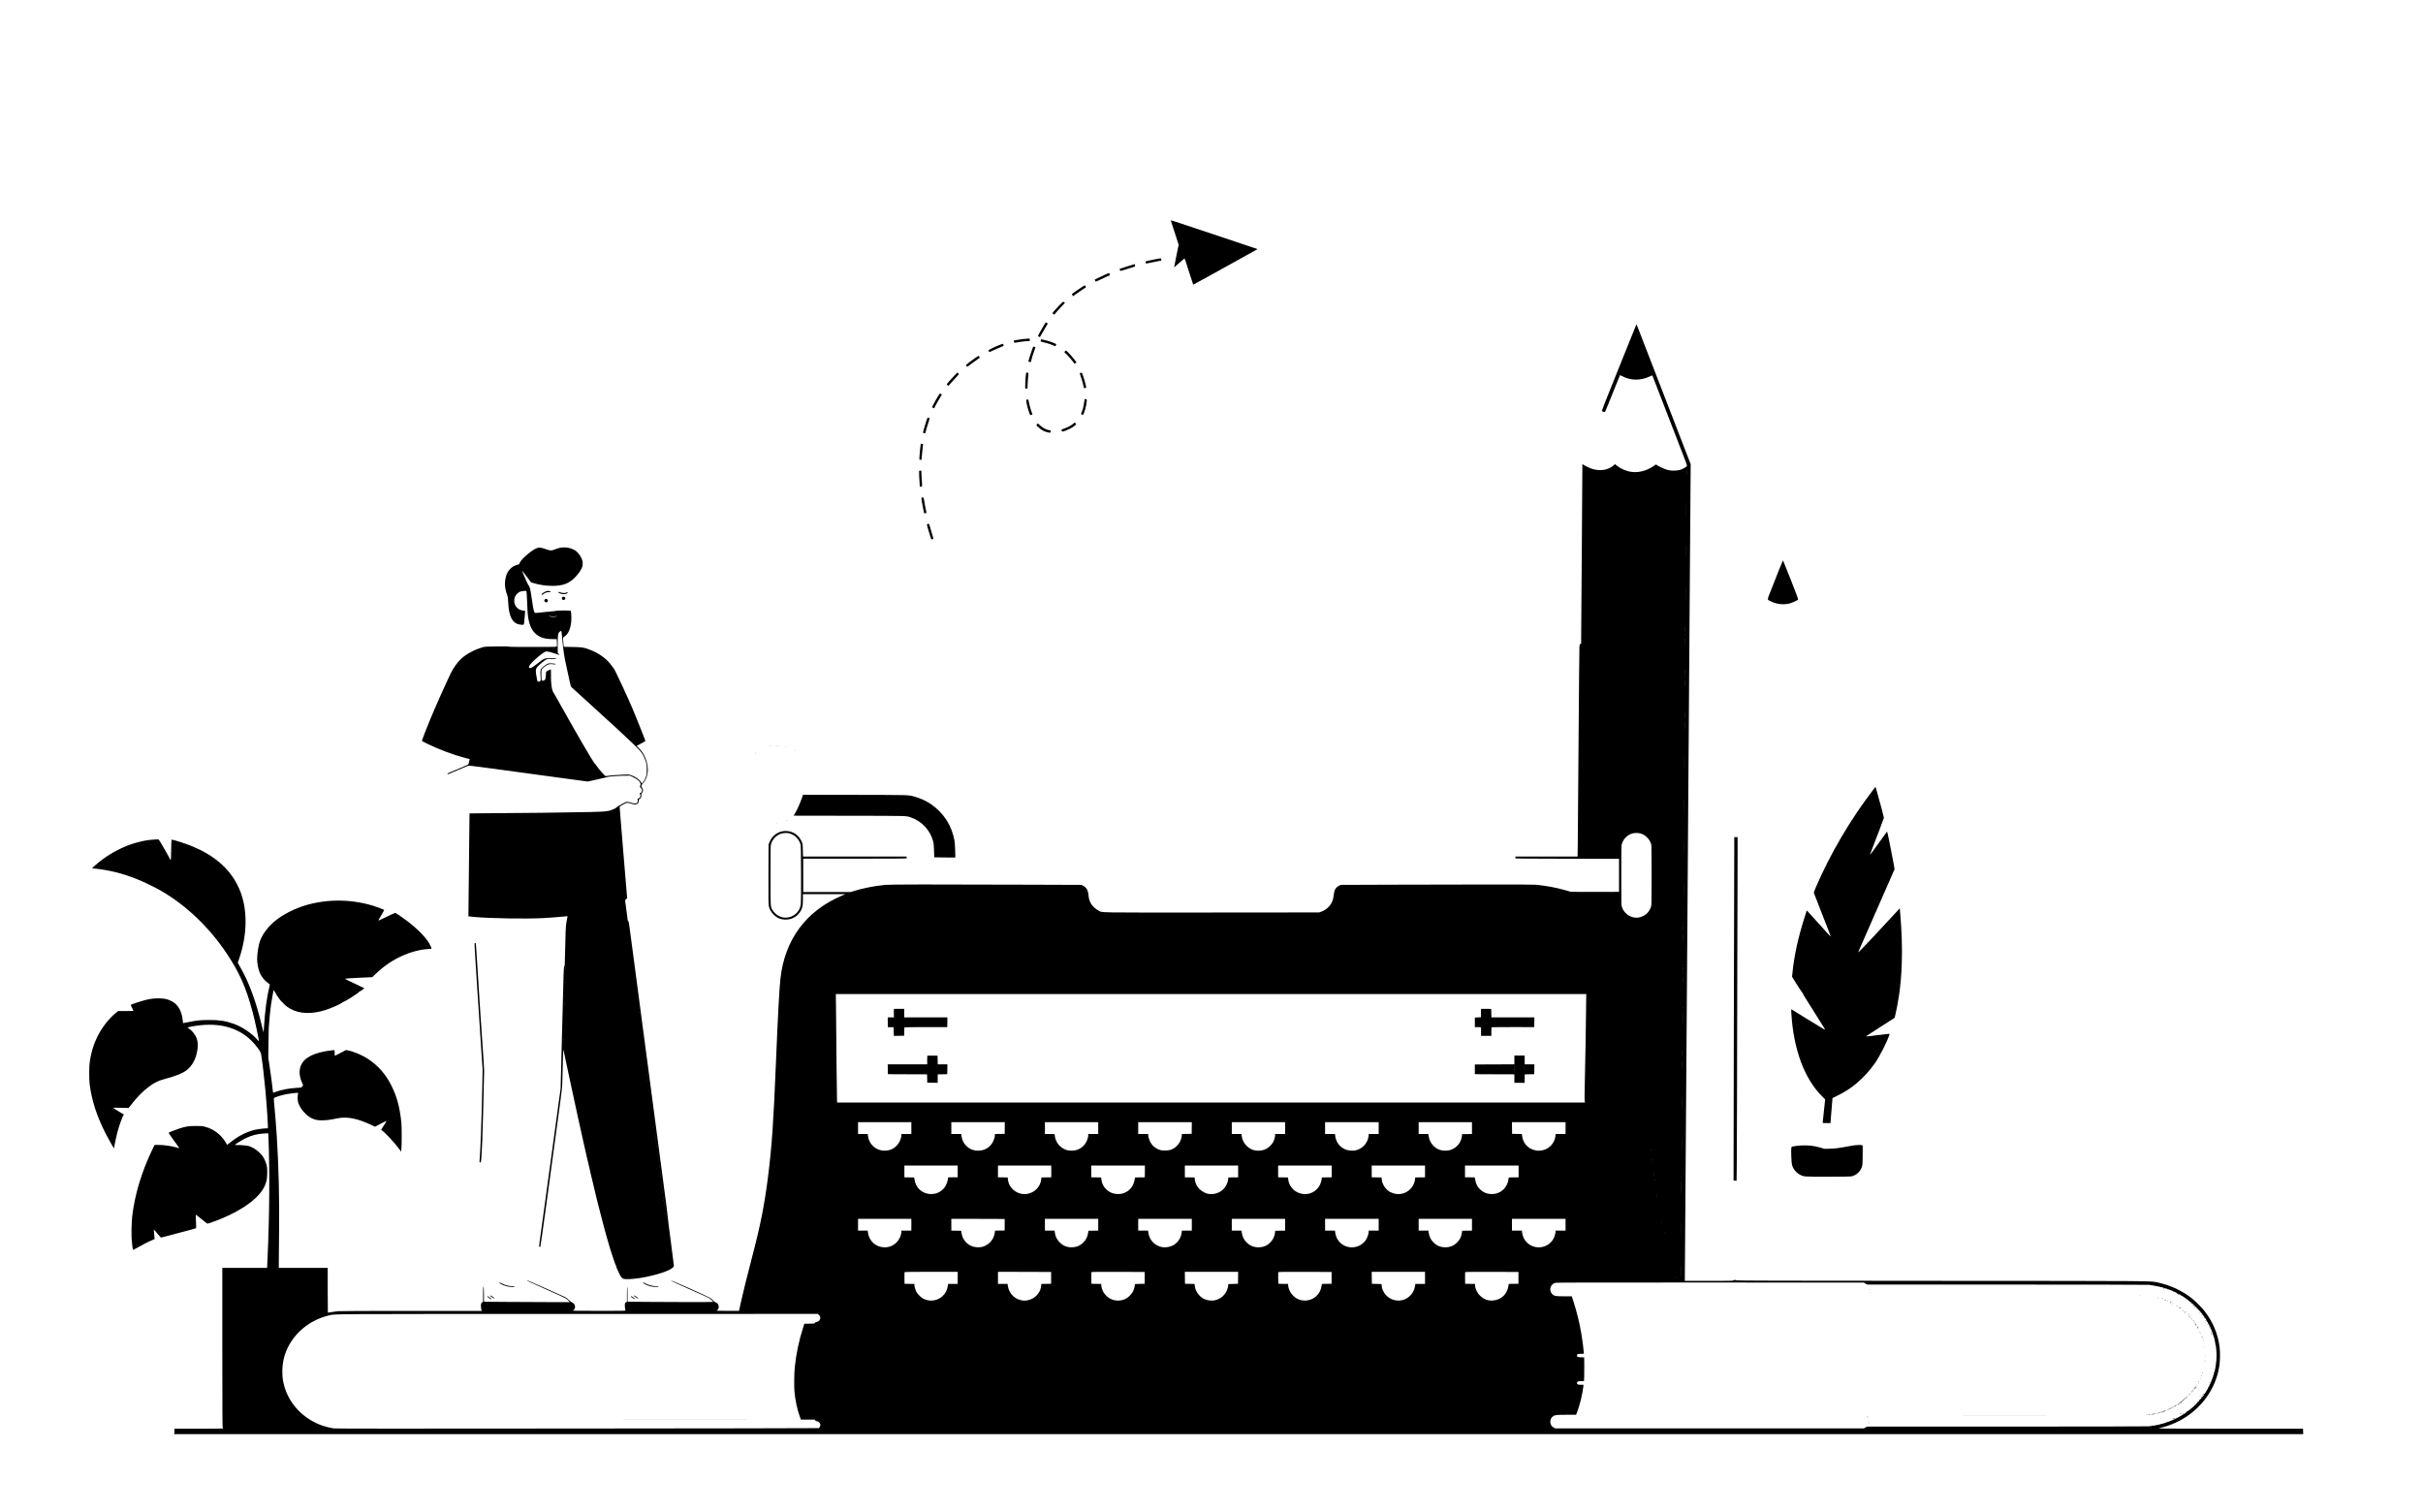 <?xml version="1.0" standalone="no"?>
<!DOCTYPE svg PUBLIC "-//W3C//DTD SVG 20010904//EN"
 "http://www.w3.org/TR/2001/REC-SVG-20010904/DTD/svg10.dtd">
<svg version="1.0" xmlns="http://www.w3.org/2000/svg"
 width="8000pt" height="4993pt" viewBox="0 0 8000 4993"
 preserveAspectRatio="xMidYMid meet">

<g transform="translate(0,4993) scale(0.1,-0.1)"
fill="#000000" stroke="none">
<path d="M38653 42656 c2 -6 50 -153 107 -326 56 -173 114 -352 129 -397 l27
-83 -77 -372 c-42 -205 -75 -375 -73 -377 2 -2 78 65 169 148 92 83 170 151
174 151 6 0 31 -75 136 -405 74 -231 149 -460 151 -464 2 -2 261 140 576 315
722 400 811 450 873 483 28 15 111 61 185 103 74 41 155 86 180 100 203 111
310 170 310 173 0 1 -476 162 -1057 356 -582 194 -1228 410 -1436 479 -208 70
-376 122 -374 116z"/>
<path d="M38115 41365 c-115 -24 -229 -48 -253 -54 -44 -12 -45 -16 -27 -77 2
-7 46 -1 132 18 70 16 184 39 253 52 l125 23 -3 34 c-2 19 -7 37 -10 40 -4 3
-101 -13 -217 -36z"/>
<path d="M37405 41194 c-78 -23 -394 -124 -421 -134 -22 -9 -23 -12 -12 -37 6
-15 15 -32 19 -37 4 -4 83 17 176 47 92 31 201 65 242 77 73 21 73 22 67 52
-3 17 -6 34 -6 39 0 11 -4 11 -65 -7z"/>
<path d="M36535 40884 c-44 -19 -151 -69 -237 -111 l-156 -76 16 -33 c8 -19
19 -34 24 -34 5 0 61 26 126 59 64 32 167 80 227 106 61 26 111 49 113 50 3 2
-27 75 -31 74 -1 0 -38 -16 -82 -35z"/>
<path d="M35645 40402 c-189 -127 -254 -174 -255 -185 0 -4 10 -21 21 -37 l22
-29 76 58 c66 50 292 204 338 230 14 7 14 12 -3 40 -10 17 -23 31 -29 31 -5 0
-82 -48 -170 -108z"/>
<path d="M34989 39863 c-118 -120 -239 -258 -239 -272 0 -5 13 -19 29 -30 l29
-21 77 91 c42 50 121 137 176 193 l99 103 -23 21 c-13 12 -28 22 -33 22 -5 0
-57 -48 -115 -107z"/>
<path d="M34483 39218 c-52 -82 -213 -368 -213 -380 0 -7 52 -38 64 -38 2 0
28 44 57 98 29 53 87 154 129 223 l76 126 -33 21 -33 22 -47 -72z"/>
<path d="M54016 39189 c-7 -19 -123 -304 -256 -634 -132 -330 -385 -957 -561
-1394 -177 -436 -317 -797 -312 -801 17 -15 96 -41 104 -33 8 8 37 79 316 773
96 239 177 438 179 441 2 4 33 -9 69 -28 284 -151 609 -155 914 -12 46 21 85
38 86 37 1 -2 241 -624 535 -1383 293 -759 551 -1426 573 -1482 25 -66 37
-110 34 -125 -5 -17 -29 -37 -79 -65 -109 -62 -186 -84 -309 -90 -121 -6 -208
6 -319 44 -81 28 -250 110 -289 141 l-24 19 -78 -53 c-264 -180 -566 -243
-831 -175 -148 38 -303 115 -395 196 l-48 42 -45 -39 c-182 -160 -446 -203
-720 -116 -73 23 -248 107 -287 138 -15 11 -27 19 -28 18 -1 -2 -5 -631 -9
-1398 -3 -767 -8 -1519 -11 -1670 -4 -269 -20 -2345 -20 -2690 l0 -175 -25 -5
c-23 -5 -26 -11 -32 -80 -4 -41 -16 -1420 -28 -3065 -11 -1644 -23 -3189 -27
-3432 l-6 -443 -1022 0 -1023 0 -6 -22 c-3 -13 -6 -29 -6 -35 0 -10 353 -13
1713 -15 l1712 -3 0 -545 0 -545 -785 -2 c-432 -1 -798 1 -815 6 -16 5 -93 27
-170 49 -303 87 -593 141 -970 182 -92 10 -2339 10 -4775 1 l-1675 -6 -52 -27
c-116 -62 -159 -136 -178 -306 -7 -64 -22 -144 -34 -176 -61 -174 -201 -313
-381 -378 l-65 -23 -3543 -3 c-3920 -2 -3602 -8 -3741 63 -39 19 -100 63 -137
97 -125 116 -179 231 -195 412 -15 169 -67 258 -184 316 l-50 25 -1720 6
c-3251 12 -4604 10 -4760 -6 -377 -38 -713 -105 -1058 -211 l-78 -24 -785 0
-784 0 0 550 0 550 1710 0 c1361 0 1710 3 1710 13 0 6 -3 22 -6 35 l-6 22
-1708 0 -1708 0 -4 203 c-4 190 -6 206 -30 269 -92 232 -294 372 -538 372
-243 1 -453 -149 -542 -387 l-23 -62 -3 -980 c-2 -868 -1 -988 13 -1052 25
-111 68 -187 154 -274 120 -121 239 -170 409 -170 211 1 398 114 497 302 53
100 65 168 65 367 l0 172 703 0 702 0 -125 -54 c-1183 -504 -1883 -1454 -2024
-2746 -36 -328 -87 -1292 -146 -2745 -80 -1968 -137 -2798 -261 -3775 -119
-946 -253 -1621 -534 -2690 -151 -576 -297 -1165 -365 -1475 -28 -126 -53
-240 -55 -252 l-5 -23 -383 1 c-338 1 -378 2 -350 15 41 17 63 60 63 119 0 75
-43 133 -113 150 -14 4 -42 26 -61 50 -19 23 -66 63 -103 88 -89 60 -1290 594
-1304 580 -7 -7 179 -94 538 -253 684 -303 704 -312 750 -346 49 -36 113 -96
113 -106 0 -10 -1260 -10 -2168 -1 l-662 6 0 249 c0 159 -4 248 -10 248 -6 0
-10 -90 -10 -250 l0 -249 -30 -16 c-17 -9 -33 -27 -36 -41 -10 -41 2 -212 16
-229 11 -13 -82 -15 -876 -14 -774 1 -885 2 -857 15 108 47 86 225 -32 264
-18 6 -64 41 -102 78 -37 37 -95 81 -128 99 -77 40 -1231 553 -1246 553 -44 0
69 -54 601 -290 333 -148 628 -283 657 -301 29 -18 73 -54 100 -81 l47 -48
-755 0 c-416 0 -1053 3 -1417 7 l-662 6 -2 245 c-2 186 -6 246 -16 250 -9 3
-12 -50 -12 -243 l0 -246 -35 -33 c-35 -33 -35 -34 -35 -117 1 -46 7 -101 14
-122 l14 -37 -2317 0 c-1493 0 -2355 -4 -2426 -10 -60 -6 -160 -19 -222 -30
-62 -11 -115 -20 -118 -20 -3 0 -5 333 -5 740 l0 740 -807 0 -808 0 0 172 c0
95 4 524 9 953 13 1152 -11 2174 -74 3200 -20 321 -55 764 -92 1148 -7 79 -8
130 -2 136 30 27 281 103 434 131 115 20 357 46 365 39 2 -3 -1 -23 -7 -45
-17 -61 -14 -201 6 -268 26 -89 78 -184 144 -267 143 -179 292 -279 471 -316
102 -21 334 -13 486 17 61 12 157 30 215 41 310 59 651 -10 1098 -222 l124
-59 186 99 c103 54 189 95 190 90 2 -5 -12 -33 -31 -62 -137 -208 -149 -230
-132 -239 94 -53 397 -373 568 -601 l82 -110 8 89 c14 144 13 734 -1 869 -54
511 -144 849 -322 1210 -191 386 -444 675 -787 899 -185 121 -474 243 -654
276 l-66 12 -78 -42 c-65 -35 -264 -138 -287 -148 -5 -2 -8 39 -8 92 0 70 -3
96 -12 96 -35 0 -204 -22 -283 -36 -519 -94 -787 -275 -851 -575 -30 -139 -3
-315 72 -477 l34 -75 -33 -36 -32 -37 -170 -12 c-259 -18 -488 -63 -675 -132
-45 -16 -82 -30 -84 -30 -1 0 -3 15 -4 33 -8 113 -84 680 -129 962 l-25 160 6
480 c3 264 8 496 10 515 3 19 7 80 11 135 11 181 36 427 61 607 24 171 80 484
90 500 3 4 23 -26 44 -68 78 -148 221 -341 242 -328 6 4 8 2 5 -3 -7 -12 84
-101 158 -155 287 -207 677 -257 1125 -143 184 47 397 128 603 232 69 34 105
58 101 65 -4 7 -3 8 5 4 25 -16 549 315 543 343 -1 7 2 9 8 6 6 -4 45 19 86
50 l74 57 -57 28 c-498 236 -584 279 -584 287 1 4 204 18 451 30 l451 21 97
94 c284 272 568 466 897 613 286 128 597 209 853 222 61 3 112 10 112 14 0 18
-40 108 -76 169 -127 219 -407 501 -758 763 -168 127 -348 247 -369 247 -13 0
-112 -46 -472 -219 -44 -21 -81 -35 -83 -31 -2 4 42 83 98 175 55 91 98 170
95 175 -6 9 -247 99 -360 134 -720 220 -1495 229 -2204 26 -388 -112 -785
-313 -1046 -531 -232 -194 -403 -422 -491 -655 -49 -132 -94 -417 -94 -598 1
-156 39 -347 93 -466 58 -128 166 -259 266 -325 33 -22 61 -46 61 -54 0 -7 -7
-39 -15 -72 -85 -327 -148 -805 -184 -1389 -4 -69 -10 -118 -13 -110 -3 8 -32
123 -63 255 -185 770 -413 1389 -699 1889 l-86 150 50 145 c265 780 277 1592
32 2216 -231 586 -668 1038 -1317 1363 -66 33 -188 88 -270 122 -223 93 -665
233 -682 216 -4 -4 -9 -152 -11 -329 -2 -177 -8 -326 -13 -332 -6 -5 -9 -4 -9
4 0 7 -5 9 -12 5 -6 -4 -8 -3 -4 4 3 6 -48 104 -115 219 -67 114 -151 259
-187 322 -37 62 -72 116 -79 118 -12 5 -242 -11 -338 -23 -135 -17 -399 -81
-560 -136 -433 -147 -876 -409 -1219 -721 l-80 -72 64 -7 c551 -64 917 -155
1425 -355 206 -81 576 -259 775 -373 849 -487 1618 -1223 2205 -2110 404 -609
612 -1080 829 -1875 72 -262 222 -961 213 -988 -1 -5 -25 16 -52 48 -179 210
-508 430 -792 528 -265 93 -455 122 -793 121 -285 0 -404 -12 -688 -69 -95
-19 -174 -35 -176 -35 -2 0 -7 35 -11 78 -18 200 -74 357 -172 485 -59 77
-130 132 -228 177 -123 58 -190 72 -365 77 -179 5 -285 -7 -499 -61 -121 -31
-394 -121 -443 -147 -15 -8 -12 -19 30 -102 26 -50 48 -95 50 -99 2 -5 -111
-8 -251 -8 l-255 0 -79 -64 c-232 -188 -463 -486 -612 -790 -120 -245 -198
-499 -242 -786 -18 -119 -23 -190 -23 -400 -1 -153 4 -297 12 -360 67 -541
229 -1050 520 -1625 83 -164 255 -471 278 -495 12 -12 14 -11 14 10 0 40 67
363 105 505 61 230 168 525 207 573 6 7 9 14 7 16 -2 2 -84 51 -182 109 -98
58 -173 108 -167 112 6 4 123 4 259 0 l249 -6 83 108 c194 252 411 470 604
608 120 86 129 92 221 137 101 51 158 71 369 129 287 79 478 156 602 240 159
108 287 294 348 504 64 223 72 416 22 563 -44 129 -151 264 -265 336 -24 15
-42 30 -39 32 9 9 117 31 252 53 847 133 1526 -79 1976 -618 127 -152 190
-251 200 -313 43 -265 105 -792 143 -1208 44 -478 92 -1222 81 -1240 -4 -6
-10 -8 -15 -5 -18 11 -279 -17 -389 -41 -291 -65 -568 -205 -839 -423 -57 -46
-105 -82 -106 -80 -2 2 -14 24 -26 49 -39 79 -136 203 -217 280 -140 134 -296
221 -488 271 -81 22 -111 24 -300 24 -242 0 -331 -14 -563 -90 -121 -40 -316
-118 -335 -135 -4 -4 76 -120 177 -258 102 -139 181 -252 176 -252 -4 0 -36 9
-71 20 -172 52 -434 90 -627 90 l-118 0 -72 -147 c-354 -735 -584 -1495 -667
-2213 -22 -188 -31 -600 -16 -780 12 -153 34 -316 43 -326 3 -3 64 28 134 69
150 86 422 224 509 258 33 12 63 25 67 28 3 4 -1 75 -11 158 -11 103 -14 153
-7 152 6 0 58 -58 116 -130 58 -71 110 -129 116 -129 7 0 189 47 405 105 217
58 473 127 569 152 96 25 179 49 184 54 5 4 3 100 -4 223 -7 119 -11 219 -7
222 3 3 88 -62 189 -145 100 -83 191 -151 200 -151 24 0 265 86 433 155 762
311 1302 721 1464 1110 55 131 74 238 75 420 0 137 -3 173 -23 250 -26 101
-74 211 -121 280 -106 154 -304 301 -471 349 -59 17 -273 35 -386 32 -39 -1
-69 2 -67 6 12 19 228 155 323 203 219 109 419 163 637 172 l141 6 7 -164 c44
-1057 33 -2586 -29 -3919 -8 -173 -15 -325 -15 -337 l0 -23 -740 0 -740 0 0
-2622 c1 -2255 3 -2627 15 -2648 8 -14 14 -28 15 -32 0 -5 -362 -8 -804 -8
l-805 0 -3 -90 -3 -90 35145 0 35145 0 -3 90 -3 90 -2387 0 c-1312 0 -2382 4
-2377 8 6 5 37 15 70 22 33 7 116 30 183 52 928 296 1602 1061 1747 1983 25
160 30 445 11 610 -53 452 -223 858 -512 1225 -83 105 -281 303 -394 394 -318
256 -716 443 -1125 530 -279 58 214 54 -7152 58 -5399 2 -6764 6 -6768 16 -7
18 -104 16 -111 -3 -5 -13 -104 -15 -801 -15 l-796 0 7 853 c4 468 31 4306 61
8527 30 4221 71 9905 90 12630 l36 4956 -70 179 c-38 99 -281 729 -541 1400
-259 671 -498 1288 -530 1370 -113 291 -473 1223 -557 1440 -46 121 -86 221
-88 224 -3 2 -11 -11 -19 -30z m1671 -4932 c-1 -45 -3 -5 -3 88 0 94 2 130 3
82 2 -48 2 -125 0 -170z m-10 -1304 c-1 -98 -2 -18 -2 177 0 195 1 275 2 178
2 -98 2 -258 0 -355z m-10 -1400 c-1 -98 -2 -20 -2 172 -1 193 1 273 2 178 2
-94 2 -252 0 -350z m-10 -1400 c-1 -98 -2 -20 -2 172 -1 193 1 273 2 178 2
-94 2 -252 0 -350z m-10 -1075 c-1 -40 -3 -8 -3 72 0 80 2 112 3 73 2 -40 2
-106 0 -145z m0 -110 c-3 -7 -5 -2 -5 12 0 14 2 19 5 13 2 -7 2 -19 0 -25z m0
-290 c-1 -51 -3 -10 -3 92 0 102 2 143 3 93 2 -51 2 -135 0 -185z m-10 -1005
c-2 -38 -3 -7 -3 67 0 74 1 105 3 68 2 -38 2 -98 0 -135z m0 -95 c-3 -8 -6 -5
-6 6 -1 11 2 17 5 13 3 -3 4 -12 1 -19z m0 -295 c-1 -54 -3 -12 -3 92 0 105 2
149 3 98 2 -51 2 -136 0 -190z m-10 -1040 c-1 -43 -3 -8 -3 77 0 85 2 120 3
78 2 -43 2 -113 0 -155z m0 -370 c-1 -54 -3 -10 -3 97 0 107 2 151 3 98 2 -54
2 -142 0 -195z m-10 -1310 c-1 -98 -2 -20 -2 172 -1 193 1 273 2 178 2 -94 2
-252 0 -350z m-10 -1400 c-1 -98 -2 -20 -2 172 -1 193 1 273 2 178 2 -94 2
-252 0 -350z m-29544 -748 c166 -43 307 -177 364 -347 16 -49 18 -124 21 -978
2 -594 -1 -955 -7 -1010 -52 -421 -561 -597 -856 -296 -33 34 -72 84 -87 112
-60 110 -58 79 -58 1140 0 941 1 974 20 1036 36 118 125 229 235 293 102 60
251 81 368 50z m28090 0 c86 -22 149 -58 220 -125 67 -62 125 -156 146 -237 8
-30 12 -328 12 -1021 -1 -951 -1 -980 -21 -1043 -24 -80 -81 -170 -144 -227
-57 -53 -170 -108 -251 -123 -240 -45 -491 110 -565 349 -19 62 -20 95 -20
1041 0 865 2 984 16 1032 50 172 188 308 357 354 69 18 179 19 250 0z m1444
-653 c-1 -97 -2 -15 -2 183 0 198 1 278 2 177 2 -101 2 -263 0 -360z m-10
-1399 c-1 -98 -2 -18 -2 177 0 195 1 275 2 178 2 -98 2 -258 0 -355z m-10
-905 c-3 -7 -5 -2 -5 12 0 14 2 19 5 13 2 -7 2 -19 0 -25z m0 -215 c-2 -37 -3
-9 -3 62 0 72 1 102 3 68 2 -34 2 -93 0 -130z m0 -350 c-1 -54 -3 -12 -3 92 0
105 2 149 3 98 2 -51 2 -136 0 -190z m-10 -835 c-3 -7 -5 -2 -5 12 0 14 2 19
5 13 2 -7 2 -19 0 -25z m0 -170 c-2 -29 -3 -6 -3 52 0 58 1 81 3 53 2 -29 2
-77 0 -105z m0 -100 c-3 -7 -5 -2 -5 12 0 14 2 19 5 13 2 -7 2 -19 0 -25z m0
-305 c-1 -54 -3 -10 -3 97 0 107 2 151 3 98 2 -54 2 -142 0 -195z m-3201 -975
c-7 -654 -20 -1357 -36 -2088 -15 -640 -16 -809 -6 -852 l8 -38 -12345 0
-12345 0 -6 63 c-3 34 -10 562 -16 1172 -5 611 -13 1388 -16 1728 l-7 617
12388 0 12388 0 -7 -602z m3191 160 c-3 -8 -6 -5 -6 6 -1 11 2 17 5 13 3 -3 4
-12 1 -19z m0 -511 c-1 -89 -3 -13 -3 168 0 182 2 254 3 162 2 -93 2 -241 0
-330z m-10 -1074 c-1 -43 -3 -10 -3 72 0 83 2 118 3 78 2 -40 2 -107 0 -150z
m0 -391 c-1 -53 -3 -7 -3 103 0 110 2 154 3 97 2 -57 2 -147 0 -200z m-10
-1324 c-1 -90 -3 -17 -3 162 0 179 2 252 3 163 2 -90 2 -236 0 -325z m-25447
-683 l0 -195 -165 0 -165 0 0 -38 c0 -113 -66 -258 -159 -351 -108 -109 -237
-161 -397 -161 -284 0 -513 206 -548 493 l-7 57 -160 0 -159 0 0 195 0 195
880 0 880 0 0 -195z m3084 3 l-2 -193 -161 -3 -161 -2 0 -30 c0 -89 -59 -242
-125 -320 -109 -131 -256 -200 -425 -200 -161 0 -289 51 -395 157 -86 86 -141
194 -157 311 l-12 82 -163 0 -163 0 0 195 0 195 883 0 882 0 -1 -192z m3086
-3 l0 -195 -165 0 -165 0 0 -35 c0 -117 -64 -261 -159 -356 -105 -104 -235
-159 -382 -159 -104 0 -171 14 -254 54 -181 86 -302 272 -314 484 -1 9 -40 12
-161 12 l-160 0 0 195 0 195 880 0 880 0 0 -195z m3088 3 l-3 -193 -162 -3
-163 -2 0 -33 c0 -51 -27 -153 -56 -210 -66 -131 -180 -233 -312 -279 -94 -32
-288 -32 -375 0 -83 30 -189 104 -238 165 -70 87 -128 232 -129 325 l0 32
-165 0 -165 0 0 195 0 195 885 0 885 0 -2 -192z m3082 -3 l0 -195 -165 0 -165
0 0 -43 c0 -55 -31 -163 -67 -229 -15 -29 -57 -82 -93 -118 -109 -109 -237
-161 -393 -161 -158 1 -281 53 -392 165 -97 98 -141 192 -160 339 l-6 47 -160
0 -159 0 0 195 0 195 880 0 880 0 0 -195z m3090 0 l0 -195 -165 0 -165 0 0
-32 c0 -52 -27 -154 -56 -211 -69 -138 -181 -234 -328 -282 -77 -25 -95 -27
-193 -23 -133 7 -217 36 -315 108 -121 91 -196 226 -214 383 l-7 57 -163 0
-164 0 0 195 0 195 885 0 885 0 0 -195z m3080 0 l0 -195 -162 -2 -163 -3 -6
-55 c-25 -229 -186 -418 -405 -474 -34 -9 -100 -16 -146 -16 -156 0 -277 49
-387 158 -97 95 -143 191 -166 350 l-7 42 -159 0 -159 0 0 195 0 195 880 0
880 0 0 -195z m3090 0 l0 -195 -164 0 -163 0 -6 -60 c-30 -280 -263 -490 -547
-491 -292 0 -523 204 -556 491 l-7 60 -161 2 -161 3 -3 193 -2 192 885 0 885
0 0 -195z m3837 -713 c-1 -97 -2 -15 -2 183 0 198 1 278 2 177 2 -101 2 -263
0 -360z m-1000 -14 c-3 -8 -6 -5 -6 6 -1 11 2 17 5 13 3 -3 4 -12 1 -19z m30
-320 c-3 -7 -5 -2 -5 12 0 14 2 19 5 13 2 -7 2 -19 0 -25z m10 -90 c-3 -8 -6
-5 -6 6 -1 11 2 17 5 13 3 -3 4 -12 1 -19z m-22947 -293 l0 -195 -160 0 c-159
0 -160 0 -160 -22 -1 -99 -69 -271 -137 -343 -123 -132 -251 -188 -428 -187
-285 2 -508 206 -544 495 l-6 52 -162 3 -163 2 0 195 0 195 880 0 880 0 0
-195z m3090 0 l0 -195 -162 -2 -163 -3 -6 -55 c-46 -424 -537 -639 -881 -386
-56 40 -131 125 -160 179 -29 55 -58 149 -62 207 l-4 55 -161 3 -161 2 0 195
0 195 880 0 880 0 0 -195z m3090 0 l-2 -195 -161 -2 -161 -3 -18 -90 c-35
-182 -139 -324 -291 -398 -93 -46 -151 -59 -262 -59 -281 1 -507 204 -543 487
l-7 60 -163 3 -162 2 0 195 0 195 885 0 886 0 -1 -195z m3080 0 l0 -195 -162
-2 -163 -3 -3 -48 c-9 -121 -80 -265 -175 -353 -133 -124 -331 -176 -507 -135
-129 31 -269 130 -340 241 -41 64 -78 170 -83 240 l-4 55 -162 3 -161 2 0 195
0 195 880 0 880 0 0 -195z m3090 0 l0 -195 -162 -2 -163 -3 -13 -79 c-50 -302
-320 -506 -617 -465 -259 35 -452 228 -483 484 l-7 60 -163 3 -162 2 0 195 0
195 885 0 885 0 0 -195z m3080 0 l0 -195 -162 -2 -162 -3 -4 -45 c-5 -69 -37
-169 -77 -235 -134 -223 -404 -323 -650 -240 -44 14 -101 40 -126 56 -69 44
-152 137 -189 210 -42 83 -51 110 -58 189 l-7 65 -162 3 -163 2 0 195 0 195
880 0 880 0 0 -195z m3090 0 l0 -195 -162 -2 -162 -3 -14 -80 c-29 -177 -144
-337 -293 -408 -95 -46 -154 -59 -260 -59 -152 -1 -280 53 -389 162 -80 80
-125 165 -147 280 -9 47 -17 91 -19 98 -3 9 -44 12 -164 12 l-160 0 0 195 0
195 885 0 885 0 0 -195z m4467 -57 c-3 -8 -6 -5 -6 6 -1 11 2 17 5 13 3 -3 4
-12 1 -19z m10 -80 c-3 -8 -6 -5 -6 6 -1 11 2 17 5 13 3 -3 4 -12 1 -19z m900
-50 c-3 -8 -6 -5 -6 6 -1 11 2 17 5 13 3 -3 4 -12 1 -19z m0 -500 c-1 -90 -3
-17 -3 162 0 179 2 252 3 163 2 -90 2 -236 0 -325z m-880 400 c-3 -8 -6 -5 -6
6 -1 11 2 17 5 13 3 -3 4 -12 1 -19z m70 -480 c-3 -8 -6 -5 -6 6 -1 11 2 17 5
13 3 -3 4 -12 1 -19z m10 -70 c-3 -8 -6 -5 -6 6 -1 11 2 17 5 13 3 -3 4 -12 1
-19z m790 -1240 c-1 -101 -2 -19 -2 182 0 201 1 283 2 183 2 -101 2 -265 0
-365z m-25417 317 l0 -195 -165 0 -165 0 0 -38 c0 -113 -66 -259 -160 -353
-108 -107 -238 -160 -394 -160 -280 1 -506 197 -547 476 l-11 75 -159 0 -159
0 0 195 0 195 880 0 880 0 0 -195z m3081 0 l0 -190 -159 -3 -158 -2 -12 -81
c-31 -211 -190 -391 -401 -453 -33 -10 -92 -16 -149 -16 -190 0 -355 86 -455
238 -53 81 -74 133 -90 232 l-12 75 -162 3 -163 2 0 195 0 195 881 -2 881 -3
-1 -190z m3089 0 l0 -195 -162 -2 -163 -3 -7 -60 c-29 -228 -189 -413 -404
-469 -34 -9 -100 -16 -146 -16 -160 0 -279 50 -393 165 -95 96 -142 194 -160
338 l-6 47 -160 0 -159 0 0 195 0 195 880 0 880 0 0 -195z m3090 0 l0 -195
-163 0 -163 0 -12 -82 c-21 -149 -114 -295 -242 -381 -122 -82 -318 -111 -462
-67 -208 63 -356 233 -390 448 l-12 82 -163 0 -163 0 0 195 0 195 885 0 885 0
0 -195z m3080 0 l0 -195 -162 -2 -163 -3 -7 -60 c-14 -127 -68 -237 -162 -330
-107 -105 -232 -156 -386 -156 -157 1 -279 51 -391 161 -95 93 -141 191 -164
348 l-7 42 -159 0 -159 0 0 195 0 195 880 0 880 0 0 -195z m3090 0 l0 -195
-165 0 -165 0 0 -32 c0 -59 -30 -159 -67 -230 -144 -275 -506 -374 -776 -211
-146 88 -243 242 -263 416 l-7 57 -163 0 -164 0 0 195 0 195 885 0 885 0 0
-195z m3080 0 l0 -195 -162 -2 -162 -3 -12 -81 c-16 -117 -68 -218 -153 -303
-112 -111 -232 -161 -391 -161 -158 0 -280 50 -391 160 -95 95 -139 189 -164
353 l-6 37 -159 0 -160 0 0 195 0 195 880 0 880 0 0 -195z m3090 0 l0 -195
-165 0 -165 0 0 -32 c0 -58 -30 -159 -66 -229 -171 -325 -620 -391 -881 -130
-87 87 -137 190 -156 319 l-11 72 -163 0 -163 0 0 195 0 195 885 0 885 0 0
-195z m3187 63 c-3 -8 -6 -5 -6 6 -1 11 2 17 5 13 3 -3 4 -12 1 -19z m70 -320
c-3 -8 -6 -5 -6 6 -1 11 2 17 5 13 3 -3 4 -12 1 -19z m550 -1431 c-1 -84 -3
-12 -3 158 0 171 2 239 3 152 2 -87 2 -227 0 -310z m-23877 -67 l0 -199 -157
0 -158 0 -13 -75 c-23 -141 -80 -247 -181 -337 -169 -151 -424 -182 -625 -77
-81 43 -195 156 -233 233 -33 65 -63 172 -63 223 l0 32 -162 2 -163 3 -3 185
c-1 101 0 190 2 197 4 10 178 13 881 13 l875 0 0 -200z m3085 0 l0 -195 -161
-3 -161 -2 -6 -58 c-25 -274 -268 -492 -549 -492 -282 0 -518 212 -554 496
l-6 54 -159 0 -159 0 0 200 0 200 878 -2 877 -3 0 -195z m3090 0 l0 -195 -162
-3 c-161 -2 -163 -3 -163 -25 -1 -50 -31 -161 -62 -224 -41 -85 -149 -196
-233 -239 -163 -86 -365 -84 -527 3 -81 43 -180 142 -222 222 -36 70 -66 171
-66 228 l0 33 -162 2 -163 3 -3 185 c-1 101 0 190 2 197 4 11 175 13 883 11
l878 -3 0 -195z m3083 3 l-3 -198 -160 -5 -160 -5 -3 -45 c-4 -57 -45 -179
-76 -228 -86 -135 -199 -219 -347 -257 -124 -33 -311 -5 -416 62 -132 83 -237
235 -257 368 -4 22 -9 55 -12 72 l-6 33 -157 2 -156 3 -3 198 -2 197 880 0
880 0 -2 -197z m3087 -3 l0 -195 -160 -2 -160 -2 -13 -75 c-23 -141 -80 -247
-181 -337 -169 -151 -421 -182 -626 -76 -90 47 -194 155 -238 247 -35 75 -57
155 -57 210 l0 30 -147 1 c-82 1 -155 2 -163 3 -13 1 -15 30 -18 186 -1 101 0
190 2 197 4 11 175 13 883 11 l878 -3 0 -195z m3085 0 l0 -200 -159 0 -159 0
-6 -27 c-2 -16 -7 -46 -11 -68 -18 -115 -92 -242 -193 -327 -181 -154 -451
-171 -652 -39 -144 94 -241 251 -252 411 l-3 45 -160 5 -160 5 -3 198 -2 197
880 0 880 0 0 -200z m3085 0 l0 -195 -160 -2 -160 -2 -13 -75 c-45 -274 -245
-456 -517 -473 -168 -10 -298 40 -421 162 -98 97 -164 240 -164 355 l0 30
-162 2 -163 3 -3 185 c-1 101 0 190 2 197 4 11 175 13 883 11 l878 -3 0 -195z
m5192 8 c-3 -8 -6 -5 -6 6 -1 11 2 17 5 13 3 -3 4 -12 1 -19z m6264 -195 l56
-33 4619 -1 c2641 0 4647 -4 4684 -9 160 -22 224 -34 350 -62 74 -17 137 -32
139 -34 2 -2 -1 -9 -7 -17 -9 -10 -6 -13 11 -14 12 0 16 1 9 4 -6 3 -10 8 -7
13 5 9 54 -2 77 -16 7 -5 21 -7 32 -5 12 2 16 -1 11 -10 -5 -7 -4 -10 2 -6 16
10 196 -60 188 -73 -3 -5 3 -6 12 -4 24 5 119 -49 115 -66 -2 -11 0 -11 11 -1
12 9 16 8 22 -6 5 -10 7 -22 6 -26 -1 -5 3 -6 9 -2 6 3 7 11 4 17 -8 13 35 -9
59 -30 10 -9 24 -17 32 -18 31 -5 285 -187 285 -205 0 -6 4 -8 9 -5 4 3 16 -3
25 -13 17 -18 16 -20 -1 -30 -16 -9 -16 -10 4 -8 12 0 19 5 17 9 -3 4 -2 8 3
8 8 0 245 -240 269 -272 7 -8 27 -32 45 -52 l33 -38 -25 -20 -24 -20 26 15
c25 15 28 15 43 -2 19 -20 21 -35 4 -25 -7 4 -8 3 -4 -5 4 -6 11 -9 16 -6 13
8 40 -41 35 -64 -2 -12 0 -19 6 -16 5 4 7 11 4 16 -4 5 -4 9 -1 9 11 0 86
-132 80 -142 -4 -6 -3 -8 3 -5 13 8 26 -20 16 -35 -3 -6 -1 -8 5 -5 12 8 64
-91 55 -106 -3 -6 -1 -7 4 -4 12 7 35 -47 26 -57 -4 -3 -2 -6 4 -6 13 0 35
-49 28 -61 -4 -5 -1 -9 6 -9 7 0 9 -3 6 -7 -4 -3 -3 -11 2 -17 17 -20 40 -98
34 -114 -4 -10 -2 -13 5 -8 11 7 16 -7 15 -41 -1 -7 3 -13 8 -13 5 0 9 -9 9
-21 0 -11 4 -29 10 -39 5 -10 10 -33 12 -51 1 -19 6 -40 11 -47 6 -8 5 -18 -4
-29 -9 -11 -10 -14 -2 -10 15 9 28 -33 20 -63 -3 -11 -2 -18 3 -15 13 8 35
-218 34 -350 -3 -232 -46 -519 -88 -574 -8 -11 -8 -13 1 -8 9 6 8 -2 -2 -26
-8 -19 -11 -37 -8 -41 4 -3 -2 -6 -13 -6 -13 0 -15 -3 -7 -8 14 -9 6 -52 -9
-52 -6 0 -7 -7 -4 -16 3 -9 -5 -25 -21 -40 -15 -14 -20 -22 -10 -18 9 3 17 2
17 -4 0 -5 -7 -12 -15 -16 -8 -3 -13 -11 -10 -18 6 -18 -50 -140 -60 -131 -4
5 -6 1 -2 -9 6 -16 -54 -130 -134 -254 -30 -47 -45 -61 -62 -60 -25 2 -47 -11
-47 -28 0 -6 4 -5 9 3 9 14 51 24 51 12 -1 -16 -148 -186 -159 -183 -7 1 -9
-2 -6 -8 9 -14 -34 -62 -48 -53 -6 3 -7 2 -4 -4 14 -22 -309 -308 -336 -297
-7 2 -21 -3 -32 -11 -19 -15 -19 -16 3 -5 47 23 32 1 -25 -38 -364 -247 -773
-396 -1213 -443 -49 -5 -2030 -9 -4693 -9 l-4607 0 -57 -30 -56 -30 -5095 0
-5094 0 -49 26 c-145 80 -153 286 -14 381 54 36 122 43 452 43 l301 0 30 78
c94 247 179 593 208 850 l7 62 -87 0 c-79 0 -89 2 -111 25 -14 13 -25 29 -25
35 0 6 11 22 25 35 22 23 32 25 119 25 l94 0 7 133 c3 72 5 249 3 392 l-3 260
-90 2 c-49 2 -100 5 -113 8 -32 8 -47 51 -27 81 14 22 23 24 117 26 l103 3 -3
45 c-7 112 -46 413 -77 595 -64 377 -145 712 -257 1063 l-62 192 -205 1 c-337
1 -368 6 -434 68 -94 86 -96 230 -6 320 25 25 59 47 88 55 40 13 750 14 5121
13 l5075 -2 56 -32z m-34560 -1030 c45 -38 62 -84 49 -132 -12 -47 -49 -88
-87 -96 -62 -14 -78 -22 -88 -43 -9 -21 -16 -22 -179 -24 l-170 -3 -38 -120
c-143 -450 -230 -864 -277 -1315 -20 -190 -25 -615 -11 -792 25 -293 90 -600
178 -841 l36 -97 227 0 227 0 15 -24 c11 -16 28 -25 57 -29 70 -9 128 -84 114
-145 -7 -28 -32 -73 -47 -83 -5 -4 -3589 -10 -7965 -13 -5859 -6 -7981 -5
-8047 4 -115 14 -329 70 -448 116 -646 255 -1099 782 -1227 1430 -42 212 -38
490 10 716 153 710 746 1291 1500 1468 218 51 -268 48 8212 49 l7926 1 33 -27z"/>
<path d="M29513 16614 c-2 -6 -3 -71 -1 -143 l3 -131 -103 0 -102 0 2 -162 3
-162 95 0 95 -1 3 -143 3 -142 172 2 172 3 0 135 c0 110 3 136 15 142 8 4 328
7 710 7 l695 0 3 160 2 161 -712 0 -713 0 0 141 0 141 -169 1 c-116 2 -170 -1
-173 -9z"/>
<path d="M48902 16623 c-4 -2 -6 -65 -5 -140 l2 -138 -102 -5 -102 -5 0 -159
0 -159 85 2 c110 3 122 -2 120 -48 -1 -20 -2 -82 -1 -138 l1 -103 170 0 170 0
0 139 c0 119 2 140 16 145 9 3 327 6 708 6 l691 -1 3 161 2 160 -709 0 -710 0
-3 140 -3 140 -163 3 c-89 1 -165 1 -170 0z"/>
<path d="M30616 15072 c-3 -5 -4 -70 -3 -145 l2 -137 -653 0 -652 0 2 -162 3
-163 647 -3 647 -2 3 -138 3 -137 173 -3 172 -2 0 140 0 139 158 3 157 3 3
163 2 162 -159 0 -160 0 -3 143 -3 142 -167 3 c-91 1 -169 -1 -172 -6z"/>
<path d="M50000 14935 l0 -145 -652 -2 -653 -3 0 -160 0 -160 653 -3 652 -2 0
-140 0 -140 170 0 170 0 0 140 0 139 158 3 157 3 3 163 2 162 -160 0 -160 0 0
145 0 145 -170 0 -170 0 0 -145z m7 -377 c-1 -40 -3 -8 -3 72 0 80 2 112 3 73
2 -40 2 -106 0 -145z m330 40 c-2 -35 -3 -9 -3 57 0 66 1 94 3 63 2 -32 2 -86
0 -120z"/>
<path d="M71128 7443 c7 -3 16 -2 19 1 4 3 -2 6 -13 5 -11 0 -14 -3 -6 -6z"/>
<path d="M61712 7350 c0 -14 2 -19 5 -12 2 6 2 18 0 25 -3 6 -5 1 -5 -13z"/>
<path d="M61741 7254 c0 -11 3 -14 6 -6 3 7 2 16 -1 19 -3 4 -6 -2 -5 -13z"/>
<path d="M70653 7153 c9 -2 23 -2 30 0 6 3 -1 5 -18 5 -16 0 -22 -2 -12 -5z"/>
<path d="M72104 7086 c11 -9 24 -16 30 -16 12 0 7 5 -24 19 -24 11 -24 11 -6
-3z"/>
<path d="M71250 7079 c0 -5 5 -7 10 -4 6 3 10 8 10 11 0 2 -4 4 -10 4 -5 0
-10 -5 -10 -11z"/>
<path d="M71400 7080 c0 -5 5 -10 11 -10 5 0 7 5 4 10 -3 6 -8 10 -11 10 -2 0
-4 -4 -4 -10z"/>
<path d="M71388 7053 c7 -3 16 -2 19 1 4 3 -2 6 -13 5 -11 0 -14 -3 -6 -6z"/>
<path d="M72156 7042 c-3 -4 4 -9 15 -9 23 -2 25 3 4 10 -8 4 -16 3 -19 -1z"/>
<path d="M71477 7004 c23 -17 30 -17 30 -1 0 6 -11 13 -24 13 -22 2 -23 1 -6
-12z"/>
<path d="M71560 6976 c0 -2 7 -7 16 -10 8 -3 12 -2 9 4 -6 10 -25 14 -25 6z"/>
<path d="M72260 6970 c-9 -6 -10 -10 -3 -10 6 0 15 5 18 10 8 12 4 12 -15 0z"/>
<path d="M71660 6950 c12 -8 13 -11 1 -19 -8 -5 -9 -11 -3 -15 11 -7 25 21 16
35 -3 5 -11 9 -17 9 -7 0 -6 -4 3 -10z"/>
<path d="M71700 6930 c-9 -6 -10 -10 -3 -10 6 0 15 5 18 10 8 12 4 12 -15 0z"/>
<path d="M72319 6913 c-13 -16 -12 -17 4 -4 9 7 17 15 17 17 0 8 -8 3 -21 -13z"/>
<path d="M71720 6886 c0 -2 7 -7 16 -10 8 -3 12 -2 9 4 -6 10 -25 14 -25 6z"/>
<path d="M71858 6853 c7 -3 16 -2 19 1 4 3 -2 6 -13 5 -11 0 -14 -3 -6 -6z"/>
<path d="M72407 6844 c-7 -8 3 -34 13 -34 9 0 8 26 -1 35 -3 3 -8 2 -12 -1z"/>
<path d="M72444 6818 c1 -7 5 -18 9 -25 4 -6 4 -18 1 -26 -3 -8 -1 -17 3 -20
8 -5 10 43 3 51 -1 1 -3 6 -4 11 0 5 -4 12 -8 16 -3 4 -6 1 -4 -7z"/>
<path d="M71870 6800 c8 -5 22 -9 30 -9 10 0 8 3 -5 9 -27 12 -43 12 -25 0z"/>
<path d="M71945 6761 c-3 -5 0 -13 6 -17 8 -4 9 -3 5 4 -4 7 -1 12 8 12 20 0
30 -17 14 -23 -7 -3 -3 -4 10 -4 27 1 27 6 5 23 -21 16 -40 18 -48 5z"/>
<path d="M72510 6750 c0 -5 5 -10 11 -10 5 0 7 5 4 10 -3 6 -8 10 -11 10 -2 0
-4 -4 -4 -10z"/>
<path d="M72570 6680 c0 -5 5 -10 11 -10 5 0 7 5 4 10 -3 6 -8 10 -11 10 -2 0
-4 -4 -4 -10z"/>
<path d="M72054 6671 c4 -6 16 -16 28 -22 15 -8 18 -8 14 0 -4 6 -16 16 -28
22 -15 8 -18 8 -14 0z"/>
<path d="M72149 6620 c-14 -14 -14 -18 0 -30 13 -12 14 -12 9 2 -4 8 -1 21 5
27 6 6 9 12 6 14 -2 2 -11 -4 -20 -13z"/>
<path d="M72605 6580 c-3 -5 -1 -10 4 -10 6 0 11 5 11 10 0 6 -2 10 -4 10 -3
0 -8 -4 -11 -10z"/>
<path d="M72660 6586 c0 -2 8 -10 18 -17 15 -13 16 -12 3 4 -13 16 -21 21 -21
13z"/>
<path d="M72266 6534 c-5 -14 -4 -15 9 -4 17 14 19 20 6 20 -5 0 -12 -7 -15
-16z"/>
<path d="M72210 6536 c0 -2 8 -10 18 -17 15 -13 16 -12 3 4 -13 16 -21 21 -21
13z"/>
<path d="M72276 6481 c-7 -11 22 -36 31 -27 3 3 1 6 -6 6 -7 0 -10 4 -6 9 3 5
1 12 -4 15 -5 4 -12 2 -15 -3z"/>
<path d="M72310 6431 c0 -6 4 -13 10 -16 6 -3 7 1 4 9 -7 18 -14 21 -14 7z"/>
<path d="M72346 6401 c-3 -5 2 -15 12 -22 15 -12 16 -12 5 2 -7 9 -10 19 -6
22 3 4 4 7 0 7 -3 0 -8 -4 -11 -9z"/>
<path d="M72370 6356 c0 -2 8 -10 18 -17 15 -13 16 -12 3 4 -13 16 -21 21 -21
13z"/>
<path d="M72414 6321 c0 -11 4 -17 8 -15 4 3 8 12 8 20 0 8 -4 14 -8 14 -4 0
-8 -9 -8 -19z"/>
<path d="M72815 6324 c-20 -16 -19 -16 4 -9 18 6 22 4 16 -6 -5 -8 -4 -10 0
-6 11 9 16 37 7 37 -4 0 -16 -8 -27 -16z"/>
<path d="M72445 6271 c-6 -11 13 -26 22 -17 4 3 1 6 -6 6 -7 0 -9 5 -6 10 3 6
4 10 1 10 -3 0 -7 -4 -11 -9z"/>
<path d="M72471 6238 c-1 -11 41 -79 46 -74 3 2 -1 15 -8 28 -7 12 -12 27 -11
31 1 5 -2 6 -7 3 -5 -4 -12 0 -14 6 -3 7 -6 10 -6 6z"/>
<path d="M72890 6205 c7 -9 15 -13 17 -11 7 7 -7 26 -19 26 -6 0 -6 -6 2 -15z"/>
<path d="M72551 6098 c20 -38 34 -52 22 -21 -4 11 -3 14 5 9 8 -5 10 -2 5 9
-4 12 -8 13 -13 5 -5 -8 -9 -7 -14 5 -3 9 -4 20 -1 24 2 4 -2 8 -10 8 -11 0
-9 -9 6 -39z"/>
<path d="M72939 6093 c-13 -16 -12 -17 4 -4 16 13 21 21 13 21 -2 0 -10 -8
-17 -17z"/>
<path d="M72985 6040 c10 -11 20 -20 23 -20 3 0 -3 9 -13 20 -10 11 -20 20
-23 20 -3 0 3 -9 13 -20z"/>
<path d="M72620 5961 c0 -6 4 -13 10 -16 6 -3 7 1 4 9 -7 18 -14 21 -14 7z"/>
<path d="M73010 5950 c-9 -6 -10 -10 -3 -10 6 0 15 5 18 10 8 12 4 12 -15 0z"/>
<path d="M72646 5917 c3 -10 9 -15 12 -12 3 3 0 11 -7 18 -10 9 -11 8 -5 -6z"/>
<path d="M73019 5928 c-6 -13 -5 -69 1 -73 4 -2 6 11 4 30 -1 23 1 33 8 29 7
-4 8 -2 4 4 -7 11 -15 15 -17 10z"/>
<path d="M72697 5790 c3 -11 10 -23 16 -27 7 -4 8 0 4 11 -4 10 -7 22 -7 27 0
5 -4 9 -9 9 -5 0 -7 -9 -4 -20z"/>
<path d="M72731 5694 c0 -11 3 -14 6 -6 3 7 2 16 -1 19 -3 4 -6 -2 -5 -13z"/>
<path d="M72751 5694 c0 -11 3 -14 6 -6 3 7 2 16 -1 19 -3 4 -6 -2 -5 -13z"/>
<path d="M73125 5569 c-4 -6 -5 -12 -2 -15 2 -3 7 2 10 11 7 17 1 20 -8 4z"/>
<path d="M72781 5454 c0 -11 3 -14 6 -6 3 7 2 16 -1 19 -3 4 -6 -2 -5 -13z"/>
<path d="M72802 5150 c0 -14 2 -19 5 -12 2 6 2 18 0 25 -3 6 -5 1 -5 -13z"/>
<path d="M72797 5011 c-4 -17 -3 -21 5 -13 5 5 8 16 6 23 -3 8 -7 3 -11 -10z"/>
<path d="M72791 4944 c0 -11 3 -14 6 -6 3 7 2 16 -1 19 -3 4 -6 -2 -5 -13z"/>
<path d="M72705 4600 c-3 -5 -1 -10 4 -10 6 0 11 5 11 10 0 6 -2 10 -4 10 -3
0 -8 -4 -11 -10z"/>
<path d="M72670 4511 c0 -5 5 -13 10 -16 6 -3 10 -2 10 4 0 5 -4 13 -10 16 -5
3 -10 2 -10 -4z"/>
<path d="M72646 4423 c-6 -14 -5 -15 5 -6 7 7 10 15 7 18 -3 3 -9 -2 -12 -12z"/>
<path d="M72587 4315 c-4 -8 -2 -17 3 -20 6 -4 10 3 10 14 0 25 -6 27 -13 6z"/>
<path d="M72956 4291 c-17 -6 -17 -8 -4 -14 10 -3 19 0 22 9 3 8 4 14 3 13 -1
0 -11 -4 -21 -8z"/>
<path d="M72590 4259 c0 -5 5 -7 10 -4 6 3 10 8 10 11 0 2 -4 4 -10 4 -5 0
-10 -5 -10 -11z"/>
<path d="M72515 4200 c-3 -5 -1 -10 4 -10 6 0 11 5 11 10 0 6 -2 10 -4 10 -3
0 -8 -4 -11 -10z"/>
<path d="M72460 4114 c-21 -29 -29 -49 -23 -55 6 -6 15 -3 24 8 13 16 12 17
-3 4 -11 -8 -18 -9 -18 -3 0 13 20 26 40 27 10 0 15 9 14 25 -1 14 4 28 10 32
8 5 8 8 0 8 -6 0 -25 -21 -44 -46z m30 -4 c0 -5 -4 -10 -10 -10 -5 0 -10 5
-10 10 0 6 5 10 10 10 6 0 10 -4 10 -10z"/>
<path d="M72896 4142 c-2 -4 -1 -14 3 -21 6 -10 10 -9 14 3 6 16 -8 32 -17 18z"/>
<path d="M72510 4129 c0 -5 5 -7 10 -4 6 3 10 8 10 11 0 2 -4 4 -10 4 -5 0
-10 -5 -10 -11z"/>
<path d="M72381 4009 c-13 -17 -21 -31 -19 -32 8 -5 58 52 50 57 -5 3 -19 -8
-31 -25z"/>
<path d="M72352 3946 c7 -8 15 -12 17 -11 5 6 -10 25 -20 25 -5 0 -4 -6 3 -14z"/>
<path d="M72277 3890 c-16 -16 -26 -30 -23 -30 2 0 20 14 38 30 18 17 28 30
23 30 -6 0 -23 -13 -38 -30z"/>
<path d="M72157 3774 c-38 -36 -114 -99 -170 -141 -56 -41 -103 -80 -105 -87
-3 -7 -1 -8 5 0 10 13 99 74 108 74 3 0 3 -4 0 -10 -4 -6 1 -7 11 -3 12 4 14
8 5 11 -7 2 5 19 31 42 23 21 46 36 52 33 5 -3 6 -1 2 5 -4 7 -3 12 1 12 5 0
40 29 78 65 38 36 65 65 59 65 -5 -1 -40 -30 -77 -66z"/>
<path d="M72630 3819 c0 -5 5 -7 10 -4 6 3 10 8 10 11 0 2 -4 4 -10 4 -5 0
-10 -5 -10 -11z"/>
<path d="M72693 3816 c1 -6 -4 -10 -11 -8 -8 1 -11 -2 -7 -8 5 -8 13 -6 26 6
23 21 23 21 5 21 -8 0 -14 -5 -13 -11z"/>
<path d="M72546 3662 c-3 -5 1 -9 9 -9 8 0 12 4 9 9 -3 4 -7 8 -9 8 -2 0 -6
-4 -9 -8z"/>
<path d="M72447 3589 c7 -7 15 -10 18 -7 3 3 -2 9 -12 12 -14 6 -15 5 -6 -5z"/>
<path d="M71934 3566 c-16 -13 -17 -17 -5 -28 12 -11 13 -11 6 0 -4 8 0 19 11
27 11 8 16 15 13 15 -3 0 -14 -6 -25 -14z"/>
<path d="M71827 3526 c-47 -29 -51 -33 -32 -33 8 0 15 5 15 10 0 5 7 7 15 3 8
-3 14 -1 12 4 -1 5 7 16 18 24 29 23 15 19 -28 -8z"/>
<path d="M71645 3429 c-66 -32 -110 -57 -97 -56 12 1 22 5 22 9 0 4 6 8 14 8
8 0 51 20 97 44 45 24 88 42 96 39 7 -3 13 -3 13 0 0 19 -40 6 -145 -44z"/>
<path d="M71455 3349 c-60 -25 -61 -25 -36 -32 11 -2 28 3 38 12 10 9 29 22
43 28 42 19 8 13 -45 -8z"/>
<path d="M71346 3311 c-19 -7 -19 -8 -1 -15 11 -4 21 -2 26 6 6 9 12 8 26 -3
16 -13 17 -13 4 4 -14 18 -25 20 -55 8z"/>
<path d="M71275 3290 c-13 -6 -15 -9 -5 -9 13 -1 13 -2 0 -11 -8 -5 -11 -10
-7 -10 5 0 20 9 34 20 26 20 14 26 -22 10z"/>
<path d="M71200 3270 c-20 -6 -21 -8 -5 -8 11 0 29 3 40 8 25 11 -1 11 -35 0z"/>
<path d="M71980 3258 c0 -6 7 -8 15 -5 8 4 17 2 20 -3 4 -6 12 -10 18 -10 14
1 -22 23 -40 26 -7 1 -13 -2 -13 -8z"/>
<path d="M72070 3260 c-12 -7 -10 -9 7 -7 12 0 19 5 17 9 -6 10 -6 10 -24 -2z"/>
<path d="M71070 3245 l-65 -13 67 1 c38 1 68 5 68 9 0 3 8 9 18 11 39 10 -25
4 -88 -8z"/>
<path d="M70925 3220 c-4 -6 8 -8 31 -5 49 6 56 15 11 15 -20 0 -39 -5 -42
-10z"/>
<path d="M72019 3213 c-13 -16 -12 -17 4 -4 16 13 21 21 13 21 -2 0 -10 -8
-17 -17z"/>
<path d="M70848 3213 c12 -2 32 -2 45 0 12 2 2 4 -23 4 -25 0 -35 -2 -22 -4z"/>
<path d="M63872 3203 c1275 -2 3361 -2 4635 0 1275 1 232 2 -2317 2 -2549 0
-3592 -1 -2318 -2z"/>
<path d="M61640 3165 c13 -14 26 -25 28 -25 3 0 -5 11 -18 25 -13 14 -26 25
-28 25 -3 0 5 -11 18 -25z"/>
<path d="M61676 3117 c3 -10 9 -15 12 -12 3 3 0 11 -7 18 -10 9 -11 8 -5 -6z"/>
<path d="M71756 3111 c-3 -4 0 -15 7 -24 11 -15 14 -14 36 3 13 11 19 20 14
20 -5 0 -14 -5 -20 -11 -13 -13 -36 -3 -28 12 4 5 4 9 1 9 -3 0 -7 -4 -10 -9z"/>
<path d="M71835 3110 c-3 -6 1 -7 9 -4 18 7 21 14 7 14 -6 0 -13 -4 -16 -10z"/>
<path d="M61712 3000 c0 -19 2 -27 5 -17 2 9 2 25 0 35 -3 9 -5 1 -5 -18z"/>
<path d="M71529 2983 c-13 -17 -13 -17 6 -3 11 8 22 16 24 17 2 2 0 3 -6 3 -6
0 -17 -8 -24 -17z"/>
<path d="M61705 2950 c-3 -5 -1 -10 4 -10 6 0 11 5 11 10 0 6 -2 10 -4 10 -3
0 -8 -4 -11 -10z"/>
<path d="M71045 2870 c-3 -6 1 -7 9 -4 18 7 21 14 7 14 -6 0 -13 -4 -16 -10z"/>
<path d="M20697 3053 c1052 -2 2774 -2 3825 0 1052 1 192 2 -1912 2 -2104 0
-2964 -1 -1913 -2z"/>
<path d="M33766 38735 c-61 -8 -152 -21 -202 -31 l-93 -17 6 -31 c8 -44 15
-48 66 -37 84 19 248 41 353 48 l104 6 0 39 0 38 -62 -1 c-35 -1 -112 -7 -172
-14z"/>
<path d="M34364 38693 c-4 -19 -4 -36 -1 -39 2 -3 51 -16 108 -29 109 -24 258
-74 321 -106 49 -25 52 -25 70 15 l17 34 -69 31 c-105 46 -269 97 -392 120
l-48 8 -6 -34z"/>
<path d="M32987 38535 c-60 -24 -125 -51 -145 -61 -73 -33 -197 -96 -204 -103
-4 -3 1 -20 11 -37 l19 -31 109 52 c60 29 163 74 229 100 65 26 122 51 127 54
10 10 -12 71 -26 70 -7 0 -61 -20 -120 -44z"/>
<path d="M34070 38373 c-23 -65 -59 -176 -80 -248 l-38 -130 37 -11 c44 -14
47 -13 55 28 10 55 67 237 108 347 21 57 38 105 38 106 0 4 -61 25 -70 25 -5
0 -27 -53 -50 -117z"/>
<path d="M35163 38331 l-22 -28 95 -94 c52 -52 127 -138 167 -191 39 -54 74
-98 77 -98 3 0 18 10 34 23 l28 23 -78 104 c-73 99 -253 291 -271 289 -4 0
-18 -13 -30 -28z"/>
<path d="M32200 38113 c-115 -80 -283 -208 -301 -229 -10 -13 -8 -19 13 -40
l25 -26 144 109 c79 59 172 126 206 148 35 22 63 44 63 48 0 15 -32 57 -44 57
-6 -1 -54 -31 -106 -67z"/>
<path d="M31499 37518 c-144 -154 -239 -263 -239 -276 0 -6 13 -20 28 -31 l28
-20 75 87 c40 47 118 132 172 188 53 56 97 106 97 111 0 9 -42 53 -51 53 -3 0
-52 -51 -110 -112z"/>
<path d="M33876 37589 c-16 -114 -26 -245 -26 -362 l0 -128 38 3 37 3 6 170
c4 94 12 208 18 254 7 45 10 85 8 87 -3 3 -20 7 -39 11 -35 5 -35 5 -42 -38z"/>
<path d="M35677 37618 c-34 -12 -35 -3 27 -183 25 -72 54 -173 64 -225 l20
-95 33 3 c18 1 35 5 38 8 21 21 -121 507 -148 503 -3 0 -19 -5 -34 -11z"/>
<path d="M31002 36898 c-47 -70 -130 -214 -182 -317 l-49 -98 35 -16 c41 -20
44 -20 44 -7 0 16 124 240 192 349 32 51 58 94 56 96 -30 21 -54 35 -60 35 -4
0 -20 -19 -36 -42z"/>
<path d="M35805 36711 c-22 -174 -61 -335 -101 -413 -8 -15 -14 -29 -14 -32 0
-6 55 -36 65 -36 12 0 57 115 80 205 25 94 42 189 47 265 3 45 2 45 -34 51
l-37 6 -6 -46z"/>
<path d="M33883 36725 c-9 -26 33 -223 78 -359 51 -156 47 -150 92 -131 l37
15 -21 53 c-34 85 -69 204 -93 322 l-23 110 -32 3 c-22 2 -33 -2 -38 -13z"/>
<path d="M30621 36132 c-16 -32 -91 -267 -120 -379 l-29 -111 39 -10 39 -10 9
37 c6 20 17 65 26 101 9 36 37 128 63 205 26 77 47 144 47 148 0 5 -15 15 -32
22 -29 12 -34 12 -42 -3z"/>
<path d="M35449 35952 c-86 -73 -186 -128 -314 -171 -47 -16 -86 -32 -87 -35
-3 -25 14 -66 27 -66 33 0 172 53 252 95 94 49 203 130 203 149 0 7 -11 23
-24 35 l-24 22 -33 -29z"/>
<path d="M34242 35927 c-12 -13 -22 -28 -22 -35 0 -17 123 -123 192 -165 68
-41 180 -79 237 -81 34 -1 36 1 39 34 l3 36 -63 13 c-97 19 -199 74 -283 152
-40 38 -75 69 -77 69 -3 0 -14 -10 -26 -23z"/>
<path d="M30396 35238 c-16 -110 -35 -311 -38 -393 l-3 -90 36 -3 35 -3 13
153 c6 84 18 200 26 257 8 57 14 105 12 107 -1 1 -18 5 -38 9 l-36 7 -7 -44z"/>
<path d="M30346 34381 c-6 -9 8 -328 20 -455 l7 -68 35 5 c19 4 36 8 38 10 3
2 0 58 -5 123 -6 65 -13 181 -17 257 l-6 137 -34 0 c-18 0 -35 -4 -38 -9z"/>
<path d="M30453 33502 c-18 -2 -33 -8 -33 -14 0 -41 85 -496 94 -506 2 -2 21
0 41 4 31 6 36 10 31 28 -10 35 -74 377 -81 433 -4 29 -10 54 -13 56 -4 1 -22
1 -39 -1z"/>
<path d="M30630 32629 c-13 -6 -26 -11 -27 -13 -8 -7 133 -475 147 -490 14
-14 72 14 67 33 -2 9 -28 92 -56 184 -28 92 -58 197 -67 233 -17 66 -22 70
-64 53z"/>
<path d="M18495 31845 c-38 -7 -106 -27 -150 -45 -142 -58 -174 -57 -370 14
-136 49 -197 49 -291 1 -211 -107 -533 -407 -534 -497 0 -12 -13 -21 -42 -28
-75 -19 -82 -22 -143 -53 -123 -61 -220 -190 -260 -342 -52 -203 -42 -378 36
-600 28 -81 32 -107 39 -261 22 -460 135 -679 375 -723 71 -13 115 -14 134 -2
11 7 19 65 32 223 10 117 18 218 18 224 1 7 -26 13 -67 16 -165 12 -294 151
-293 315 1 79 11 118 45 177 30 51 80 98 139 128 45 23 201 39 217 22 4 -5 11
-76 14 -159 4 -82 9 -177 11 -210 2 -33 7 -141 10 -240 13 -368 94 -624 245
-776 143 -142 309 -199 585 -199 l133 0 5 -32 c7 -53 9 -192 1 -211 -6 -16
-61 -17 -793 -17 -562 0 -790 3 -798 11 -8 8 -122 10 -395 6 -374 -4 -385 -5
-473 -30 -254 -72 -530 -220 -691 -370 -134 -125 -257 -295 -349 -482 -160
-328 -494 -1076 -679 -1521 -100 -242 -261 -654 -272 -699 -6 -24 0 -28 167
-109 401 -194 893 -377 1280 -476 l127 -32 -19 -86 c-11 -47 -22 -89 -27 -93
-7 -7 -472 -206 -620 -265 -50 -20 -71 -34 -69 -44 2 -8 10 -14 18 -12 17 4
623 259 660 278 24 12 116 1 800 -91 426 -58 1058 -144 1404 -191 732 -99
1093 -148 1474 -200 l274 -37 221 48 c122 26 259 57 306 70 156 42 224 54 365
60 77 4 154 8 170 10 17 2 98 4 182 5 l152 1 85 -40 c104 -48 196 -111 232
-158 35 -46 44 -116 19 -143 -17 -19 -16 -21 24 -65 31 -34 41 -53 41 -78 0
-37 -32 -87 -55 -87 -21 0 -28 -19 -15 -36 7 -8 13 -32 14 -53 1 -45 -22 -77
-71 -97 -29 -13 -31 -16 -21 -42 12 -31 6 -67 -14 -95 -23 -31 -88 -33 -180
-4 -128 40 -158 43 -213 18 -91 -40 -305 -166 -305 -179 0 -8 -9 -16 -20 -19
-12 -3 -52 -20 -89 -38 -77 -37 -132 -50 -271 -65 -117 -13 -630 -26 -1350
-34 -300 -4 -630 -9 -735 -11 -104 -2 -680 -7 -1280 -11 -599 -4 -1091 -8
-1093 -9 -3 -3 -27 -2196 -33 -3040 l-3 -360 64 -6 c36 -3 94 -9 130 -13 478
-47 1724 -68 2270 -38 214 12 589 41 749 58 59 7 63 6 58 -12 -3 -10 -17 -82
-31 -159 -29 -161 -35 -306 -52 -1144 -6 -297 -8 -326 -25 -340 -17 -15 -21
-131 -68 -2021 l-51 -2006 -165 -1209 c-91 -666 -244 -1784 -340 -2485 -96
-701 -181 -1324 -190 -1384 -8 -60 -15 -118 -15 -128 0 -21 27 -35 40 -22 5 5
88 590 185 1299 549 4021 533 3903 539 4070 3 88 11 376 17 640 6 264 15 484
19 488 4 5 11 -13 15 -40 5 -26 9 -52 11 -58 1 -5 43 -203 93 -440 51 -236
107 -502 126 -590 48 -226 191 -887 209 -965 8 -36 17 -76 19 -90 3 -14 33
-149 67 -300 34 -151 66 -295 71 -320 5 -25 18 -83 29 -130 11 -47 27 -119 35
-160 14 -65 28 -127 65 -285 5 -22 21 -92 35 -155 15 -63 42 -178 61 -255 18
-77 35 -149 37 -160 14 -77 19 -102 24 -115 3 -8 7 -22 8 -30 1 -8 12 -51 23
-95 12 -44 23 -91 26 -105 8 -39 11 -54 55 -235 55 -226 68 -277 86 -360 8
-38 22 -92 30 -120 8 -27 31 -117 51 -200 42 -168 81 -320 114 -440 12 -44 34
-129 50 -190 33 -129 99 -368 142 -510 16 -55 45 -152 63 -215 51 -173 186
-565 196 -568 5 -2 7 -7 4 -12 -6 -9 61 -165 116 -271 58 -111 90 -139 175
-149 113 -14 433 17 669 66 577 119 945 266 945 379 0 17 -45 366 -99 775 -55
410 -100 768 -100 795 0 28 -38 338 -85 690 -47 352 -207 1558 -355 2680 -149
1122 -304 2297 -346 2610 -41 314 -98 739 -125 945 -27 206 -84 632 -125 945
-42 314 -102 773 -135 1020 -126 949 -117 892 -139 914 -12 12 -21 35 -22 54
0 17 -2 46 -4 62 -12 94 -26 193 -29 211 -2 11 -7 47 -10 80 -4 32 -11 91 -17
129 -24 167 -25 155 13 189 l35 31 -58 690 c-31 380 -67 800 -78 935 -52 613
-111 1342 -111 1373 0 33 4 36 108 93 125 69 150 72 277 30 109 -35 165 -35
206 2 27 24 33 38 37 83 4 48 8 57 33 72 39 22 62 78 54 128 -6 34 -3 44 24
74 43 49 43 105 1 164 -28 37 -30 46 -21 77 6 20 33 60 61 90 67 70 115 174
135 288 19 110 19 165 0 286 -18 122 -37 183 -91 298 -52 112 -94 172 -191
272 l-73 76 68 33 c95 46 222 122 222 132 0 11 -337 854 -413 1034 -174 413
-601 1327 -630 1350 -7 6 -37 46 -67 90 -150 220 -419 419 -713 529 -227 85
-250 89 -577 95 l-295 6 -12 105 c-6 58 -11 128 -12 155 0 49 1 51 45 79 123
78 201 249 224 494 12 128 1 335 -20 356 -16 15 -429 13 -490 -3 -25 -7 -61
-12 -80 -11 -20 0 -132 -11 -250 -24 -371 -42 -356 -42 -375 -12 -24 35 -58
218 -99 519 -37 270 -48 309 -107 392 -30 42 -213 466 -200 464 3 0 71 -87
151 -194 l145 -193 70 -21 c215 -64 421 -94 640 -94 326 0 537 77 722 261 142
141 235 281 264 396 6 26 9 78 7 118 -10 126 -120 307 -235 385 -143 96 -327
131 -508 98z m-237 -2280 c41 0 68 7 95 22 20 12 37 18 37 14 0 -17 -87 -51
-130 -51 -46 0 -134 36 -124 51 3 5 19 -1 35 -13 23 -17 44 -23 87 -23z m286
-527 c64 -665 75 -740 161 -1128 46 -206 96 -436 111 -510 20 -97 34 -141 49
-155 11 -11 207 -189 435 -395 368 -333 929 -845 1095 -999 220 -205 256 -239
500 -470 250 -236 317 -320 385 -480 60 -140 75 -215 75 -381 0 -124 -3 -156
-24 -220 -26 -85 -54 -137 -107 -198 l-37 -43 -17 38 c-36 79 -189 190 -331
240 -70 24 -80 25 -223 19 -288 -13 -481 -27 -544 -42 -41 -9 -69 -11 -80 -5
-46 26 -220 225 -301 345 -29 42 -56 76 -61 76 -10 0 -176 271 -397 650 -217
372 -582 1016 -823 1450 -63 113 -122 216 -132 229 -59 77 -92 303 -87 584 2
103 0 187 -4 187 -22 0 -157 -70 -158 -82 -12 -228 -14 -240 -47 -269 -32 -29
-67 -32 -97 -8 -6 4 -10 75 -10 176 0 197 -3 190 117 280 98 73 154 89 259 73
44 -6 84 -8 90 -4 24 14 -12 25 -109 31 -83 5 -110 3 -146 -11 -56 -22 -193
-125 -219 -166 -25 -39 -30 -117 -19 -260 7 -91 6 -120 -4 -137 -18 -29 -48
-37 -81 -21 -22 10 -28 21 -30 48 0 19 -8 67 -17 107 -26 119 -31 222 -13 265
21 51 84 116 202 211 144 115 155 120 320 111 99 -5 135 -4 135 5 0 6 -1 11
-2 12 -46 10 -249 15 -303 7 -93 -14 -130 -34 -280 -153 -204 -162 -279 -200
-308 -154 -16 25 20 86 103 173 124 130 357 318 436 352 40 17 128 -1 312 -62
73 -24 137 -44 142 -44 20 0 10 21 -14 30 -13 5 -27 17 -30 27 -3 10 -4 149
-2 308 4 320 9 350 68 400 46 39 55 33 62 -37z m133 -11050 c-3 -8 -6 -5 -6 6
-1 11 2 17 5 13 3 -3 4 -12 1 -19z m0 -50 c-3 -8 -6 -5 -6 6 -1 11 2 17 5 13
3 -3 4 -12 1 -19z m-10 -340 c-3 -8 -6 -5 -6 6 -1 11 2 17 5 13 3 -3 4 -12 1
-19z m0 -120 c-2 -13 -4 -3 -4 22 0 25 2 35 4 23 2 -13 2 -33 0 -45z m-10
-420 c-3 -8 -6 -5 -6 6 -1 11 2 17 5 13 3 -3 4 -12 1 -19z m-10 -240 c-3 -8
-6 -5 -6 6 -1 11 2 17 5 13 3 -3 4 -12 1 -19z m0 -50 c-3 -7 -5 -2 -5 12 0 14
2 19 5 13 2 -7 2 -19 0 -25z m0 -60 c-3 -8 -6 -5 -6 6 -1 11 2 17 5 13 3 -3 4
-12 1 -19z m2450 -210 c-3 -8 -6 -5 -6 6 -1 11 2 17 5 13 3 -3 4 -12 1 -19z
m-2470 -540 c-3 -8 -6 -5 -6 6 -1 11 2 17 5 13 3 -3 4 -12 1 -19z m0 -80 c-3
-8 -6 -5 -6 6 -1 11 2 17 5 13 3 -3 4 -12 1 -19z m2560 -60 c-3 -8 -6 -5 -6 6
-1 11 2 17 5 13 3 -3 4 -12 1 -19z m-2570 -230 c-2 -13 -4 -3 -4 22 0 25 2 35
4 23 2 -13 2 -33 0 -45z m0 -65 c-3 -10 -5 -4 -5 12 0 17 2 24 5 18 2 -7 2
-21 0 -30z m2680 -535 c-3 -8 -6 -5 -6 6 -1 11 2 17 5 13 3 -3 4 -12 1 -19z
m10 -90 c-3 -7 -5 -2 -5 12 0 14 2 19 5 13 2 -7 2 -19 0 -25z m40 -300 c-3 -8
-6 -5 -6 6 -1 11 2 17 5 13 3 -3 4 -12 1 -19z m20 -150 c-3 -8 -6 -5 -6 6 -1
11 2 17 5 13 3 -3 4 -12 1 -19z m10 -70 c-3 -8 -6 -5 -6 6 -1 11 2 17 5 13 3
-3 4 -12 1 -19z m10 -80 c-3 -7 -5 -2 -5 12 0 14 2 19 5 13 2 -7 2 -19 0 -25z
m10 -80 c-3 -7 -5 -2 -5 12 0 14 2 19 5 13 2 -7 2 -19 0 -25z m40 -300 c-3 -7
-5 -2 -5 12 0 14 2 19 5 13 2 -7 2 -19 0 -25z m60 -440 c-3 -8 -6 -5 -6 6 -1
11 2 17 5 13 3 -3 4 -12 1 -19z m10 -80 c-3 -8 -6 -5 -6 6 -1 11 2 17 5 13 3
-3 4 -12 1 -19z m60 -450 c-3 -8 -6 -5 -6 6 -1 11 2 17 5 13 3 -3 4 -12 1 -19z
m30 -240 c-3 -7 -5 -2 -5 12 0 14 2 19 5 13 2 -7 2 -19 0 -25z m40 -290 c-3
-8 -6 -5 -6 6 -1 11 2 17 5 13 3 -3 4 -12 1 -19z m10 -70 c-3 -8 -6 -5 -6 6
-1 11 2 17 5 13 3 -3 4 -12 1 -19z m10 -70 c-3 -8 -6 -5 -6 6 -1 11 2 17 5 13
3 -3 4 -12 1 -19z m10 -80 c-3 -8 -6 -5 -6 6 -1 11 2 17 5 13 3 -3 4 -12 1
-19z m10 -90 c-3 -7 -5 -2 -5 12 0 14 2 19 5 13 2 -7 2 -19 0 -25z m10 -60
c-3 -8 -6 -5 -6 6 -1 11 2 17 5 13 3 -3 4 -12 1 -19z m20 -170 c-3 -7 -5 -2
-5 12 0 14 2 19 5 13 2 -7 2 -19 0 -25z m10 -60 c-3 -8 -6 -5 -6 6 -1 11 2 17
5 13 3 -3 4 -12 1 -19z m10 -80 c-3 -8 -6 -5 -6 6 -1 11 2 17 5 13 3 -3 4 -12
1 -19z m10 -80 c-3 -7 -5 -2 -5 12 0 14 2 19 5 13 2 -7 2 -19 0 -25z m10 -70
c-3 -8 -6 -5 -6 6 -1 11 2 17 5 13 3 -3 4 -12 1 -19z m20 -150 c-3 -8 -6 -5
-6 6 -1 11 2 17 5 13 3 -3 4 -12 1 -19z m10 -70 c-3 -8 -6 -5 -6 6 -1 11 2 17
5 13 3 -3 4 -12 1 -19z m20 -150 c-3 -8 -6 -5 -6 6 -1 11 2 17 5 13 3 -3 4
-12 1 -19z m10 -80 c-3 -8 -6 -5 -6 6 -1 11 2 17 5 13 3 -3 4 -12 1 -19z m10
-80 c-3 -8 -6 -5 -6 6 -1 11 2 17 5 13 3 -3 4 -12 1 -19z m20 -160 c-3 -7 -5
-2 -5 12 0 14 2 19 5 13 2 -7 2 -19 0 -25z m10 -70 c-3 -7 -5 -2 -5 12 0 14 2
19 5 13 2 -7 2 -19 0 -25z m10 -80 c-3 -7 -5 -2 -5 12 0 14 2 19 5 13 2 -7 2
-19 0 -25z m10 -70 c-3 -7 -5 -2 -5 12 0 14 2 19 5 13 2 -7 2 -19 0 -25z m10
-80 c-3 -7 -5 -2 -5 12 0 14 2 19 5 13 2 -7 2 -19 0 -25z m10 -60 c-3 -8 -6
-5 -6 6 -1 11 2 17 5 13 3 -3 4 -12 1 -19z m20 -175 c-3 -10 -5 -2 -5 17 0 19
2 27 5 18 2 -10 2 -26 0 -35z m10 -65 c-3 -8 -6 -5 -6 6 -1 11 2 17 5 13 3 -3
4 -12 1 -19z m10 -85 c-3 -10 -5 -2 -5 17 0 19 2 27 5 18 2 -10 2 -26 0 -35z
m10 -65 c-3 -8 -6 -5 -6 6 -1 11 2 17 5 13 3 -3 4 -12 1 -19z m10 -70 c-3 -7
-5 -2 -5 12 0 14 2 19 5 13 2 -7 2 -19 0 -25z m10 -70 c-3 -8 -6 -5 -6 6 -1
11 2 17 5 13 3 -3 4 -12 1 -19z m20 -170 c-3 -7 -5 -2 -5 12 0 14 2 19 5 13 2
-7 2 -19 0 -25z m10 -60 c-3 -8 -6 -5 -6 6 -1 11 2 17 5 13 3 -3 4 -12 1 -19z
m10 -70 c-3 -8 -6 -5 -6 6 -1 11 2 17 5 13 3 -3 4 -12 1 -19z"/>
<path d="M58757 31163 c-58 -148 -173 -438 -255 -645 -171 -431 -165 -376 -42
-438 199 -101 436 -127 640 -70 77 21 250 101 269 124 7 9 -59 189 -242 654
-139 353 -255 642 -258 642 -3 0 -53 -120 -112 -267z"/>
<path d="M18040 30411 c-58 -18 -160 -83 -160 -103 0 -22 32 -18 62 8 53 44
107 64 176 64 62 0 72 6 50 28 -13 13 -88 15 -128 3z"/>
<path d="M18435 30380 c-9 -15 53 -48 113 -61 87 -18 192 6 192 43 0 22 1 22
-43 3 -49 -20 -121 -18 -187 5 -65 23 -67 23 -75 10z"/>
<path d="M18567 30212 c-22 -25 -21 -55 2 -76 27 -25 72 -17 90 15 13 24 13
29 -2 53 -21 31 -66 35 -90 8z"/>
<path d="M17990 30140 c-21 -21 -25 -47 -12 -66 8 -13 46 -34 61 -34 18 0 51
39 51 60 0 11 -9 29 -20 40 -11 11 -29 20 -40 20 -11 0 -29 -9 -40 -20z"/>
<path d="M25603 25313 c32 -2 81 -2 110 0 29 2 3 3 -58 3 -60 0 -84 -1 -52 -3z"/>
<path d="M25458 25303 c6 -2 18 -2 25 0 6 3 1 5 -13 5 -14 0 -19 -2 -12 -5z"/>
<path d="M25398 25293 c7 -3 16 -2 19 1 4 3 -2 6 -13 5 -11 0 -14 -3 -6 -6z"/>
<path d="M25948 25283 c7 -3 16 -2 19 1 4 3 -2 6 -13 5 -11 0 -14 -3 -6 -6z"/>
<path d="M26240 25166 c0 -2 8 -10 18 -17 15 -13 16 -12 3 4 -13 16 -21 21
-21 13z"/>
<path d="M24939 25063 c-13 -16 -12 -17 4 -4 16 13 21 21 13 21 -2 0 -10 -8
-17 -17z"/>
<path d="M61828 23829 c-737 -961 -1402 -2095 -1874 -3193 -54 -127 -70 -175
-64 -190 36 -91 161 -414 284 -731 81 -208 177 -453 212 -543 36 -90 63 -166
61 -168 -2 -2 -37 33 -77 78 -40 46 -112 126 -159 177 -165 182 -207 228 -341
376 -74 83 -153 169 -175 193 l-41 44 -67 -209 c-219 -685 -349 -1280 -407
-1865 l-12 -116 172 -276 c95 -152 177 -273 183 -269 6 3 7 1 3 -5 -4 -6 20
-53 52 -104 97 -152 544 -865 629 -1001 30 -49 53 -91 50 -93 -3 -3 -36 14
-73 37 -110 67 -470 287 -574 349 -52 31 -171 105 -264 164 -94 59 -179 112
-189 118 -20 10 -20 7 -13 -113 69 -1202 431 -2180 1026 -2765 l92 -92 -11
-93 c-20 -171 -71 -653 -71 -671 0 -16 12 -18 129 -18 l128 0 7 98 c9 135 58
727 59 728 1 1 61 30 132 64 244 117 490 273 659 420 254 219 428 410 613 672
157 223 416 736 478 946 8 27 39 28 -255 -8 -91 -11 -185 -22 -210 -25 -25 -3
-99 -12 -165 -20 -141 -17 -135 -17 -135 -7 0 7 131 93 762 497 l172 110 18
70 c37 146 98 468 127 670 55 384 76 633 93 1102 16 471 -3 1041 -55 1637
l-12 139 -90 -99 c-381 -419 -1262 -1354 -1276 -1354 -5 0 0 19 10 43 57 130
165 377 181 412 37 84 201 457 265 605 108 249 284 650 311 708 13 29 24 54
24 57 0 2 13 32 29 67 16 35 54 122 86 193 101 231 151 347 221 505 l67 154
-37 211 c-60 333 -199 1022 -210 1032 -1 1 -128 -173 -281 -388 -154 -215
-281 -387 -283 -381 -1 5 11 45 29 88 106 267 429 1117 429 1129 0 31 -137
552 -223 844 l-54 184 -95 -124z"/>
<path d="M26485 23608 c-61 -185 -188 -466 -256 -565 l-30 -43 1843 -3 c2017
-3 1865 1 2043 -60 352 -121 633 -427 727 -791 16 -65 22 -126 27 -301 l6
-220 325 -5 c179 -3 336 -3 349 -2 l24 4 -6 231 c-4 128 -13 268 -21 312 -90
510 -362 932 -784 1219 -151 102 -372 203 -545 247 -220 56 -90 52 -1954 56
l-1721 3 -27 -82z"/>
<path d="M25965 22830 c-3 -6 1 -7 9 -4 18 7 21 14 7 14 -6 0 -13 -4 -16 -10z"/>
<path d="M25618 22753 c12 -2 32 -2 45 0 12 2 2 4 -23 4 -25 0 -35 -2 -22 -4z"/>
<path d="M57260 21898 c-1 -216 -7 -2764 -14 -5663 -8 -2898 -12 -5273 -9
-5277 2 -5 26 -8 52 -8 l48 0 6 558 c4 306 7 1153 7 1882 1 729 5 2774 10
4545 5 1771 9 3475 10 3788 l0 567 -55 0 -55 0 0 -392z"/>
<path d="M15672 18792 c-10 -7 7 -306 82 -1448 53 -791 114 -1729 137 -2084
l43 -645 -12 -630 c-21 -1049 -60 -2106 -88 -2367 -6 -49 -4 -59 10 -64 36
-14 40 5 56 261 5 88 12 216 15 285 3 69 8 166 10 215 7 128 23 669 30 1010 3
160 8 331 10 380 2 50 7 259 10 465 4 206 8 385 10 398 3 19 -31 576 -50 807
-3 39 -14 205 -25 370 -25 380 -28 423 -45 660 -2 33 -7 103 -10 155 -3 52 -8
120 -10 150 -2 30 -7 96 -10 145 -3 50 -8 124 -10 165 -3 41 -14 219 -25 395
-11 176 -22 356 -25 400 -3 44 -12 186 -20 315 -37 575 -43 648 -50 660 -7 12
-16 12 -33 2z"/>
<path d="M61210 12115 c-52 -7 -156 -25 -230 -40 -248 -48 -392 -66 -575 -72
-169 -5 -183 -4 -235 17 -30 12 -64 23 -75 25 -11 1 -47 10 -80 18 -231 62
-547 68 -812 16 -49 -10 -53 -12 -59 -46 -13 -68 3 -493 21 -557 38 -141 135
-262 263 -329 128 -68 117 -67 918 -67 449 0 742 4 775 10 184 35 334 188 368
374 6 34 11 186 11 353 l0 293 -26 10 c-34 13 -147 11 -264 -5z"/>
<path d="M16490 7580 c0 -27 138 -93 255 -121 94 -22 257 -27 249 -6 -3 8 -30
12 -82 13 -108 1 -219 28 -321 80 -95 47 -101 49 -101 34z"/>
<path d="M21235 7581 c-12 -21 135 -92 251 -121 96 -25 254 -28 254 -6 0 11
-9 13 -34 9 -87 -14 -294 36 -402 97 -60 34 -61 34 -69 21z"/>
<path d="M16180 7151 c0 -15 139 -101 146 -90 3 6 4 12 3 13 -95 71 -149 99
-149 77z"/>
<path d="M20930 7150 c0 -5 26 -27 58 -48 81 -55 82 -55 82 -38 0 8 -27 33
-59 56 -60 40 -81 48 -81 30z"/>
<path d="M16086 7131 c-6 -10 115 -101 133 -101 25 0 7 21 -53 64 -69 50 -72
51 -80 37z"/>
<path d="M20835 7129 c-4 -5 -5 -12 -4 -13 49 -39 133 -86 140 -79 6 6 -12 25
-48 50 -78 54 -81 55 -88 42z"/>
</g>
</svg>
